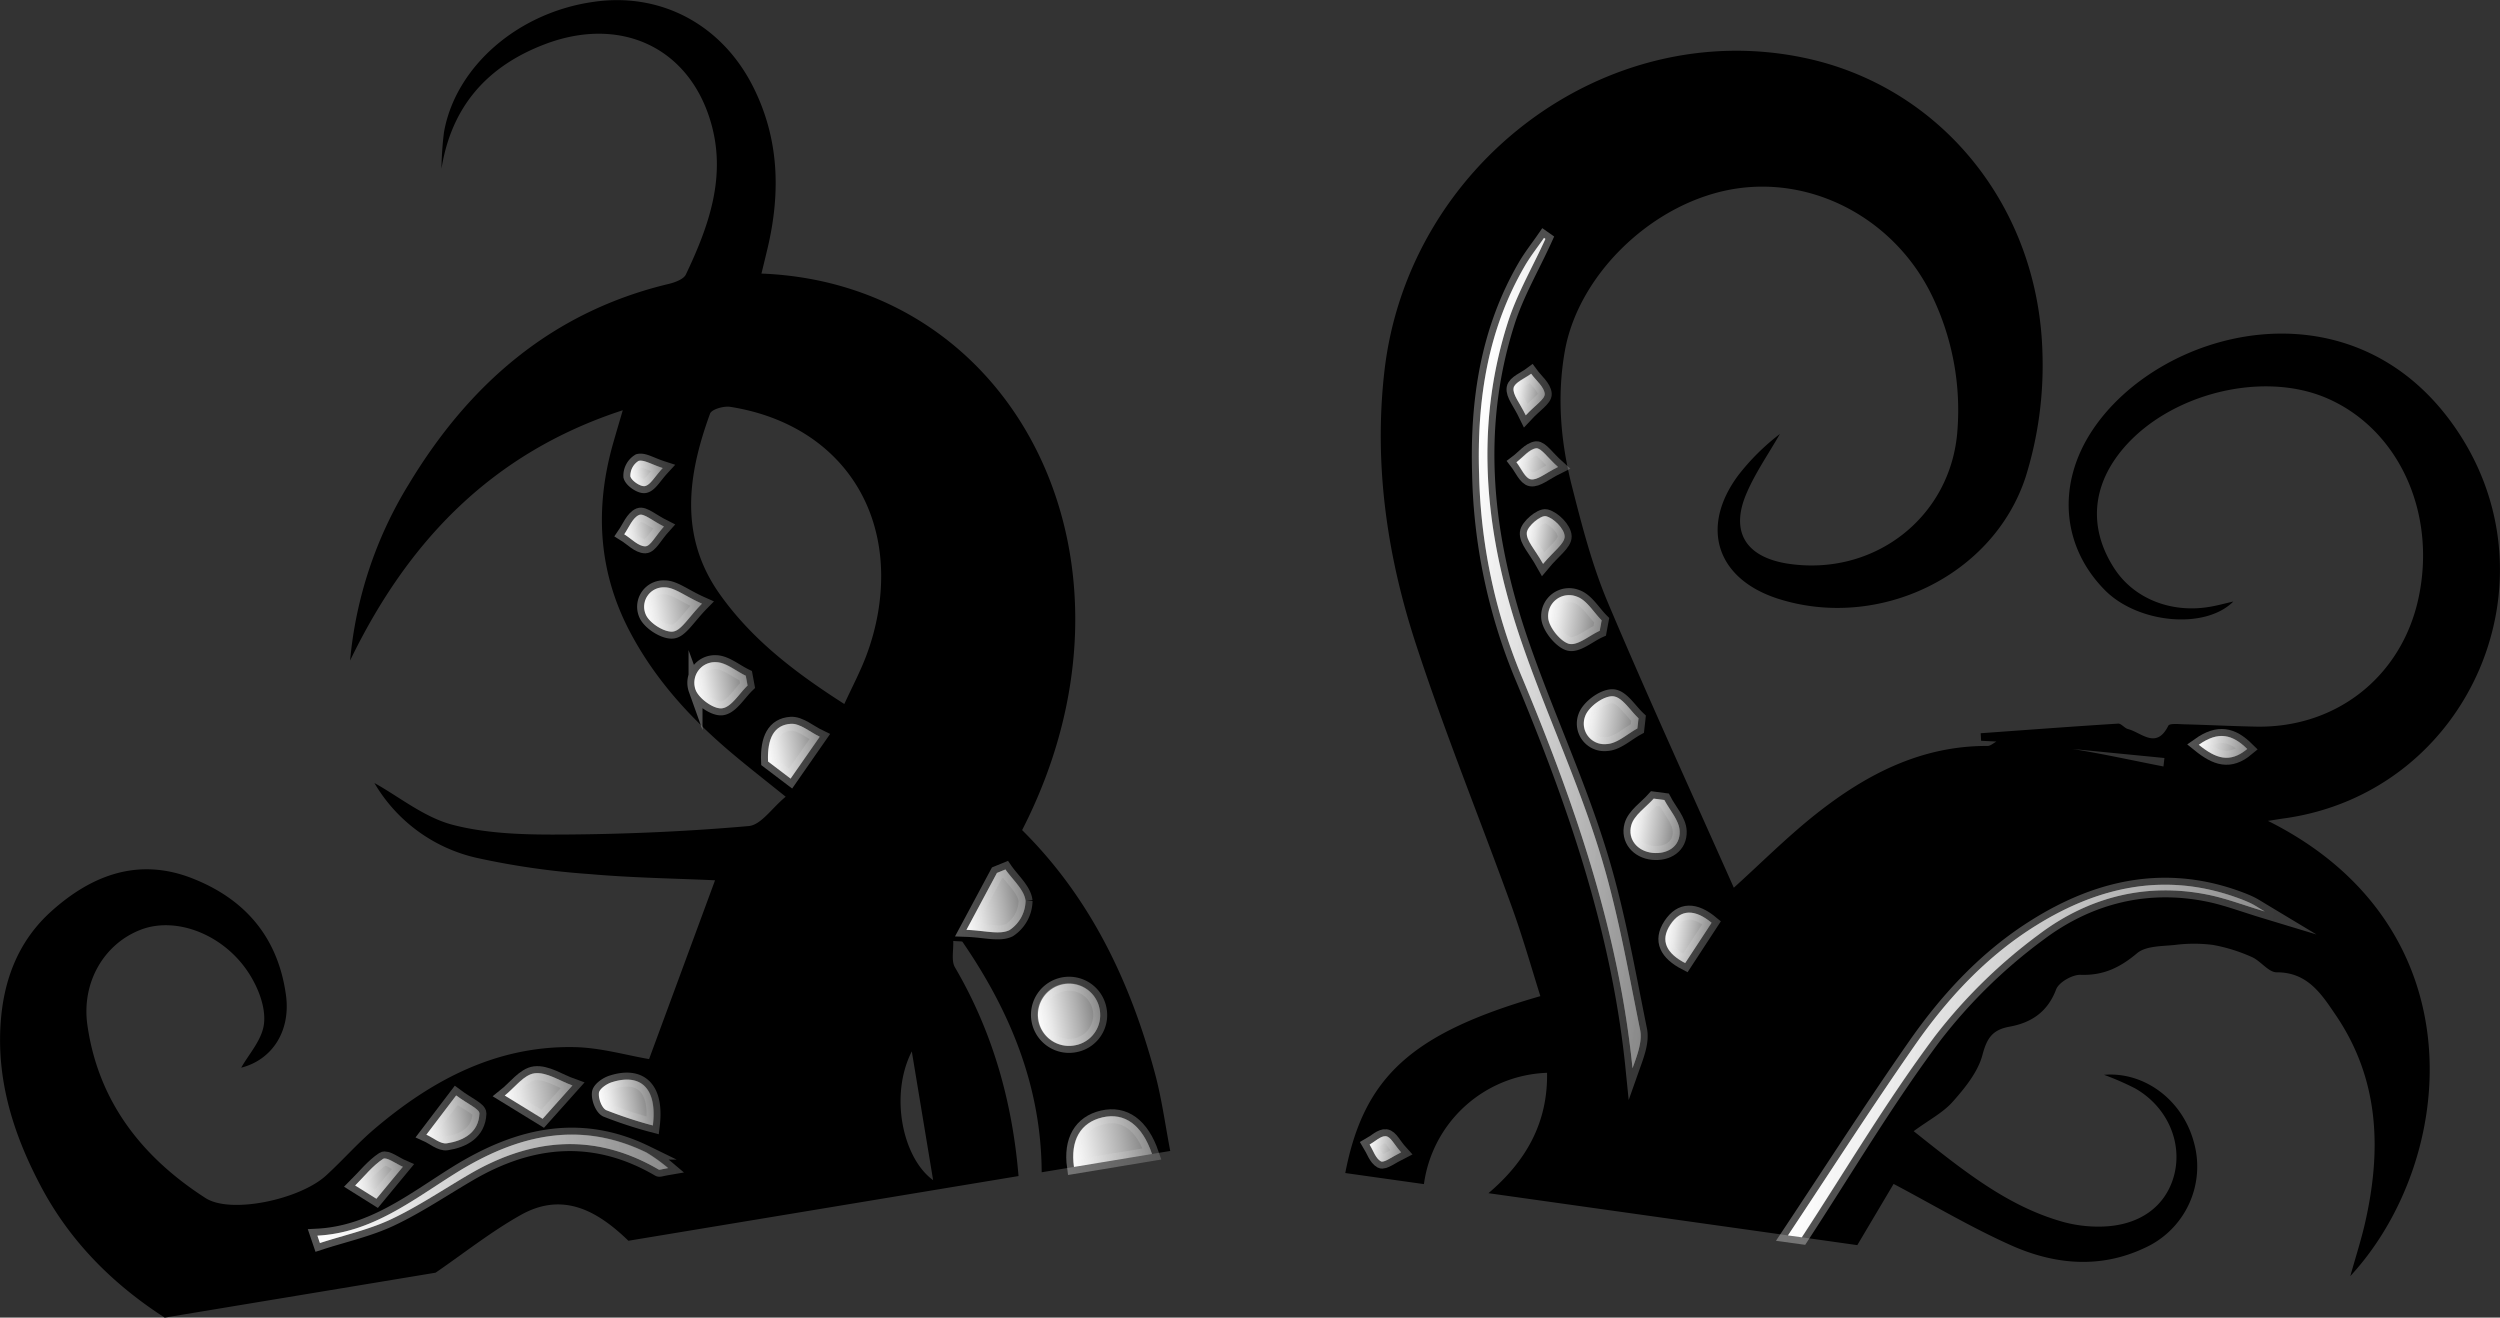 <svg xmlns="http://www.w3.org/2000/svg" xmlns:xlink="http://www.w3.org/1999/xlink" viewBox="0 0 537.07 283.06"><rect x="0" y="0" width="537.07" height="283.06" fill="#333333" stroke="none"/><defs><style>.cls-1,.cls-10,.cls-11,.cls-12,.cls-13,.cls-14,.cls-15,.cls-16,.cls-17,.cls-18,.cls-19,.cls-2,.cls-20,.cls-21,.cls-22,.cls-23,.cls-24,.cls-3,.cls-4,.cls-5,.cls-6,.cls-7,.cls-8,.cls-9{stroke-miterlimit:10;stroke-opacity:0.33;stroke-width:3px;}.cls-1{fill:url(#Dégradé_sans_nom_17);stroke:url(#Dégradé_sans_nom_8);}.cls-2{fill:url(#Dégradé_sans_nom_17-2);stroke:url(#Dégradé_sans_nom_8-2);}.cls-3{fill:url(#Dégradé_sans_nom_17-3);stroke:url(#Dégradé_sans_nom_8-3);}.cls-4{fill:url(#Dégradé_sans_nom_17-4);stroke:url(#Dégradé_sans_nom_8-4);}.cls-5{fill:url(#Dégradé_sans_nom_17-5);stroke:url(#Dégradé_sans_nom_8-5);}.cls-6{fill:url(#Dégradé_sans_nom_17-6);stroke:url(#Dégradé_sans_nom_8-6);}.cls-7{fill:url(#Dégradé_sans_nom_17-7);stroke:url(#Dégradé_sans_nom_8-7);}.cls-8{fill:url(#Dégradé_sans_nom_17-8);stroke:url(#Dégradé_sans_nom_8-8);}.cls-9{fill:url(#Dégradé_sans_nom_17-9);stroke:url(#Dégradé_sans_nom_8-9);}.cls-10{fill:url(#Dégradé_sans_nom_17-10);stroke:url(#Dégradé_sans_nom_8-10);}.cls-11{fill:url(#Dégradé_sans_nom_17-11);stroke:url(#Dégradé_sans_nom_8-11);}.cls-12{fill:url(#Dégradé_sans_nom_17-12);stroke:url(#Dégradé_sans_nom_8-12);}.cls-13{fill:url(#Dégradé_sans_nom_17-13);stroke:url(#Dégradé_sans_nom_8-13);}.cls-14{fill:url(#Dégradé_sans_nom_17-14);stroke:url(#Dégradé_sans_nom_8-14);}.cls-15{fill:url(#Dégradé_sans_nom_17-15);stroke:url(#Dégradé_sans_nom_8-15);}.cls-16{fill:url(#Dégradé_sans_nom_17-16);stroke:url(#Dégradé_sans_nom_8-16);}.cls-17{fill:url(#Dégradé_sans_nom_17-17);stroke:url(#Dégradé_sans_nom_8-17);}.cls-18{fill:url(#Dégradé_sans_nom_17-18);stroke:url(#Dégradé_sans_nom_8-18);}.cls-19{fill:url(#Dégradé_sans_nom_17-19);stroke:url(#Dégradé_sans_nom_8-19);}.cls-20{fill:url(#Dégradé_sans_nom_17-20);stroke:url(#Dégradé_sans_nom_8-20);}.cls-21{fill:url(#Dégradé_sans_nom_17-21);stroke:url(#Dégradé_sans_nom_8-21);}.cls-22{fill:url(#Dégradé_sans_nom_17-22);stroke:url(#Dégradé_sans_nom_8-22);}.cls-23{fill:url(#Dégradé_sans_nom_17-23);stroke:url(#Dégradé_sans_nom_8-23);}.cls-24{fill:url(#Dégradé_sans_nom_17-24);stroke:url(#Dégradé_sans_nom_8-24);}</style><linearGradient id="Dégradé_sans_nom_17" x1="403.73" y1="226.41" x2="495.46" y2="226.41" gradientTransform="translate(21.92 -57.85) rotate(8.02)" gradientUnits="userSpaceOnUse"><stop offset="0" stop-color="#fff"/><stop offset="0.21" stop-color="#e8e8e8"/><stop offset="0.64" stop-color="#afafaf"/><stop offset="1" stop-color="#7a7a7a"/></linearGradient><linearGradient id="Dégradé_sans_nom_8" x1="401.34" y1="226.41" x2="507.22" y2="226.41" gradientTransform="translate(21.92 -57.85) rotate(8.02)" gradientUnits="userSpaceOnUse"><stop offset="0" stop-color="#fff"/><stop offset="1" stop-color="#a6a6a6"/></linearGradient><linearGradient id="Dégradé_sans_nom_17-2" x1="313.59" y1="151.65" x2="366.55" y2="151.65" xlink:href="#Dégradé_sans_nom_17"/><linearGradient id="Dégradé_sans_nom_8-2" x1="312.09" y1="154.02" x2="368.05" y2="154.02" xlink:href="#Dégradé_sans_nom_8"/><linearGradient id="Dégradé_sans_nom_17-3" x1="358.08" y1="186.46" x2="368.68" y2="186.46" xlink:href="#Dégradé_sans_nom_17"/><linearGradient id="Dégradé_sans_nom_8-3" x1="356.58" y1="186.46" x2="370.18" y2="186.46" xlink:href="#Dégradé_sans_nom_8"/><linearGradient id="Dégradé_sans_nom_17-4" x1="344.95" y1="165.36" x2="356.51" y2="165.36" xlink:href="#Dégradé_sans_nom_17"/><linearGradient id="Dégradé_sans_nom_8-4" x1="343.45" y1="165.36" x2="358.03" y2="165.36" xlink:href="#Dégradé_sans_nom_8"/><linearGradient id="Dégradé_sans_nom_17-5" x1="334.12" y1="145.11" x2="345.68" y2="145.11" xlink:href="#Dégradé_sans_nom_17"/><linearGradient id="Dégradé_sans_nom_8-5" x1="332.62" y1="145.11" x2="347.21" y2="145.11" xlink:href="#Dégradé_sans_nom_8"/><linearGradient id="Dégradé_sans_nom_17-6" x1="368.73" y1="209.29" x2="378.12" y2="209.29" xlink:href="#Dégradé_sans_nom_17"/><linearGradient id="Dégradé_sans_nom_8-6" x1="367.23" y1="209.47" x2="380.05" y2="209.47" xlink:href="#Dégradé_sans_nom_8"/><linearGradient id="Dégradé_sans_nom_17-7" x1="327.13" y1="128.96" x2="335.33" y2="128.96" xlink:href="#Dégradé_sans_nom_17"/><linearGradient id="Dégradé_sans_nom_8-7" x1="325.63" y1="129.53" x2="336.83" y2="129.53" xlink:href="#Dégradé_sans_nom_8"/><linearGradient id="Dégradé_sans_nom_17-8" x1="319.98" y1="98.48" x2="326.8" y2="98.48" xlink:href="#Dégradé_sans_nom_17"/><linearGradient id="Dégradé_sans_nom_8-8" x1="318.48" y1="98.74" x2="328.3" y2="98.74" xlink:href="#Dégradé_sans_nom_8"/><linearGradient id="Dégradé_sans_nom_17-9" x1="322.81" y1="113.07" x2="331.79" y2="113.07" xlink:href="#Dégradé_sans_nom_17"/><linearGradient id="Dégradé_sans_nom_8-9" x1="320.67" y1="113.07" x2="334.47" y2="113.07" xlink:href="#Dégradé_sans_nom_8"/><linearGradient id="Dégradé_sans_nom_17-10" x1="476.42" y1="152.58" x2="486.86" y2="152.58" xlink:href="#Dégradé_sans_nom_17"/><linearGradient id="Dégradé_sans_nom_8-10" x1="473.94" y1="152.58" x2="489.08" y2="152.58" xlink:href="#Dégradé_sans_nom_8"/><linearGradient id="Dégradé_sans_nom_17-11" x1="311.97" y1="263.29" x2="318.91" y2="263.29" xlink:href="#Dégradé_sans_nom_17"/><linearGradient id="Dégradé_sans_nom_8-11" x1="309.82" y1="263.29" x2="321.4" y2="263.29" xlink:href="#Dégradé_sans_nom_8"/><linearGradient id="Dégradé_sans_nom_17-12" x1="208.58" y1="265.59" x2="225.58" y2="265.59" gradientTransform="translate(-19.25 18.07) rotate(-9.41)" xlink:href="#Dégradé_sans_nom_17"/><linearGradient id="Dégradé_sans_nom_8-12" x1="207.04" y1="265.59" x2="227.35" y2="265.59" gradientTransform="translate(-19.25 18.07) rotate(-9.41)" xlink:href="#Dégradé_sans_nom_8"/><linearGradient id="Dégradé_sans_nom_17-13" x1="206.08" y1="237.94" x2="219.56" y2="237.94" gradientTransform="translate(-19.25 18.07) rotate(-9.41)" xlink:href="#Dégradé_sans_nom_17"/><linearGradient id="Dégradé_sans_nom_8-13" x1="204.58" y1="237.94" x2="221.06" y2="237.94" gradientTransform="translate(-19.25 18.07) rotate(-9.41)" xlink:href="#Dégradé_sans_nom_8"/><linearGradient id="Dégradé_sans_nom_17-14" x1="45.82" y1="252.69" x2="122.51" y2="252.69" gradientTransform="translate(-19.25 18.07) rotate(-9.41)" xlink:href="#Dégradé_sans_nom_17"/><linearGradient id="Dégradé_sans_nom_8-14" x1="43.99" y1="252.79" x2="126.07" y2="252.79" gradientTransform="translate(-19.25 18.07) rotate(-9.41)" xlink:href="#Dégradé_sans_nom_8"/><linearGradient id="Dégradé_sans_nom_17-15" x1="194.16" y1="211.49" x2="207.71" y2="211.49" gradientTransform="translate(-19.25 18.07) rotate(-9.41)" xlink:href="#Dégradé_sans_nom_17"/><linearGradient id="Dégradé_sans_nom_8-15" x1="191.51" y1="211.38" x2="209.21" y2="211.38" gradientTransform="translate(-19.25 18.07) rotate(-9.41)" xlink:href="#Dégradé_sans_nom_8"/><linearGradient id="Dégradé_sans_nom_17-16" x1="90.46" y1="236.53" x2="105.16" y2="236.53" gradientTransform="translate(-19.25 18.07) rotate(-9.41)" xlink:href="#Dégradé_sans_nom_17"/><linearGradient id="Dégradé_sans_nom_8-16" x1="87.86" y1="236.76" x2="107.84" y2="236.76" gradientTransform="translate(-19.25 18.07) rotate(-9.41)" xlink:href="#Dégradé_sans_nom_8"/><linearGradient id="Dégradé_sans_nom_17-17" x1="157.94" y1="172.29" x2="169.77" y2="172.29" gradientTransform="translate(-19.25 18.07) rotate(-9.41)" xlink:href="#Dégradé_sans_nom_17"/><linearGradient id="Dégradé_sans_nom_8-17" x1="156.37" y1="172.63" x2="172.07" y2="172.63" gradientTransform="translate(-19.25 18.07) rotate(-9.41)" xlink:href="#Dégradé_sans_nom_8"/><linearGradient id="Dégradé_sans_nom_17-18" x1="145.06" y1="155.75" x2="156.3" y2="155.75" gradientTransform="translate(-19.25 18.07) rotate(-9.41)" xlink:href="#Dégradé_sans_nom_17"/><linearGradient id="Dégradé_sans_nom_8-18" x1="143.56" y1="155.75" x2="157.82" y2="155.75" gradientTransform="translate(-19.25 18.07) rotate(-9.41)" xlink:href="#Dégradé_sans_nom_8"/><linearGradient id="Dégradé_sans_nom_17-19" x1="110.42" y1="241.4" x2="121.53" y2="241.4" gradientTransform="translate(-19.25 18.07) rotate(-9.41)" xlink:href="#Dégradé_sans_nom_17"/><linearGradient id="Dégradé_sans_nom_8-19" x1="108.92" y1="241.73" x2="123.03" y2="241.73" gradientTransform="translate(-19.25 18.07) rotate(-9.41)" xlink:href="#Dégradé_sans_nom_8"/><linearGradient id="Dégradé_sans_nom_17-20" x1="137.11" y1="137.93" x2="149.52" y2="137.93" gradientTransform="translate(-19.25 18.07) rotate(-9.41)" xlink:href="#Dégradé_sans_nom_17"/><linearGradient id="Dégradé_sans_nom_8-20" x1="135.61" y1="137.93" x2="152.13" y2="137.93" gradientTransform="translate(-19.25 18.07) rotate(-9.41)" xlink:href="#Dégradé_sans_nom_8"/><linearGradient id="Dégradé_sans_nom_17-21" x1="72.43" y1="238.41" x2="84.45" y2="238.41" gradientTransform="translate(-19.25 18.07) rotate(-9.41)" xlink:href="#Dégradé_sans_nom_17"/><linearGradient id="Dégradé_sans_nom_8-21" x1="70.03" y1="238.11" x2="85.95" y2="238.11" gradientTransform="translate(-19.25 18.07) rotate(-9.41)" xlink:href="#Dégradé_sans_nom_8"/><linearGradient id="Dégradé_sans_nom_17-22" x1="55.6" y1="248.47" x2="66.34" y2="248.47" gradientTransform="translate(-19.25 18.07) rotate(-9.41)" xlink:href="#Dégradé_sans_nom_17"/><linearGradient id="Dégradé_sans_nom_8-22" x1="53.19" y1="248.72" x2="68.83" y2="248.72" gradientTransform="translate(-19.25 18.07) rotate(-9.41)" xlink:href="#Dégradé_sans_nom_8"/><linearGradient id="Dégradé_sans_nom_17-23" x1="135.5" y1="120.33" x2="144.17" y2="120.33" gradientTransform="translate(-19.25 18.07) rotate(-9.41)" xlink:href="#Dégradé_sans_nom_17"/><linearGradient id="Dégradé_sans_nom_8-23" x1="133.32" y1="120.33" x2="146.63" y2="120.33" gradientTransform="translate(-19.25 18.07) rotate(-9.41)" xlink:href="#Dégradé_sans_nom_8"/><linearGradient id="Dégradé_sans_nom_17-24" x1="138.81" y1="108.22" x2="145.96" y2="108.22" gradientTransform="translate(-19.25 18.07) rotate(-9.41)" xlink:href="#Dégradé_sans_nom_17"/><linearGradient id="Dégradé_sans_nom_8-24" x1="137.31" y1="108.22" x2="148.73" y2="108.22" gradientTransform="translate(-19.25 18.07) rotate(-9.41)" xlink:href="#Dégradé_sans_nom_8"/></defs><title>Fichier 11</title><g id="Calque_2" data-name="Calque 2"><g id="Calque_1-2" data-name="Calque 1"><path d="M289,252C293,231.4,303.12,222,330.91,214c-2-6.42-3.86-12.91-6.15-19.23-6.91-19.09-14.59-37.91-20.84-57.2-6-18.64-8.75-37.94-6.53-57.65,5-44.53,47.43-76.38,90-67.54C416.79,18.44,438,44.22,438.78,76a80.29,80.29,0,0,1-3.62,26.48c-7,21.38-31.68,33-53.13,26.16-13.25-4.23-16.92-15.35-8.59-26.55a48.65,48.65,0,0,1,8.93-8.86c-2.43,4.26-5.29,8.34-7.2,12.83-3.48,8.17-.14,13.55,8.72,15,18.62,2.94,35.28-9.91,36.62-28.59a56.52,56.52,0,0,0-5.33-28.67c-7.77-16.34-25-25.79-42-23.31-17.62,2.57-34,18.1-37,34.87-1.76,9.88-.9,19.63,1.54,29.2,2.13,8.38,4.31,16.85,7.65,24.78,8.72,20.66,18.08,41.05,27.1,61.37,5.85-5.29,11.46-10.92,17.64-15.82,10.76-8.52,22.61-14.7,36.87-14.64.65,0,1.31-.64,2-1,5.27.51,10.57.77,15.79,1.58,6.7,1.05,13.33,2.53,20,3.83l.21-1.82L429,159.31l-3.4-.17-.09-1.62c9.85-.71,19.71-1.45,29.56-2.07.67,0,1.35,1,2.11,1.18,2.91.77,6.07,4.44,8.64-.73.26-.53,2.19-.34,3.34-.3,5.16.13,10.32.4,15.48.5,17.29.34,31.33-10.79,34.93-27.64,3.91-18.25-4.21-36.1-19.49-42.83-14.82-6.54-36.47-.38-45.7,13-5.12,7.43-5.2,15.67-.21,23.42,4.27,6.63,12.46,9.85,21,8.23,1.43-.26,2.84-.65,4.62-1.06-6.13,6.12-20.53,4.68-27.57-2.41-9.32-9.4-10.38-22.77-2.76-34.31,14.32-21.67,54.58-32.45,77-2,24.34,33.05,4.45,80-36.17,85.37-.91.13-1.82.29-3.07.48,45.58,22.75,40.59,73,17.69,97.8,1.21-4.29,2.29-7.66,3.09-11.08,3.67-15.82,3.24-31.16-6.27-45.08-3-4.42-6-9.14-12.65-9.11-1.76,0-3.42-2.46-5.34-3.29a36.07,36.07,0,0,0-8.31-2.59,32.07,32.07,0,0,0-8.19,0c-2.79.29-6.25.19-8.14,1.78-3.67,3.09-7.24,4.81-12.12,4.64-1.78-.06-4.68,1.59-5.27,3.14-1.83,4.85-5.35,7.16-10,8-3.69.67-4.87,2.46-5.83,6.09s-3.74,7.06-6.35,10c-2.08,2.37-5.09,3.91-8.42,6.36,10.72,8.51,20.12,16.14,32.13,19.5a28.75,28.75,0,0,0,7.9,1c8.32-.07,14.14-4.23,15.93-11.07,1.84-7.07-1.53-14.74-8.4-18.63A59.14,59.14,0,0,0,452,230.9c8.6-.72,16.77,5.32,19.25,14.29a19.19,19.19,0,0,1-10.54,22.91c-9.56,4.51-19.33,3.58-28.58-.53-8.6-3.83-16.74-8.69-25.33-13.23L399,267.49l-11.88-1.68c9.45-14.45,18.26-29.38,28.58-43.18A112.52,112.52,0,0,1,438,200.77c10.68-8.07,23.27-11.35,36.82-8.46,3.63.78,7.13,2.11,11.75,3.51-1.53-.92-2.08-1.29-2.67-1.59s-1.2-.57-1.81-.82c-15.9-6.29-30.7-3.29-44.74,5.46-10.48,6.53-18.81,15.41-25.79,25.44-9.4,13.51-18.31,27.37-27.43,41.09l-64.37-9.07c8-6.78,12.78-15.08,12.59-25.86a27.68,27.68,0,0,0-26.45,23.91ZM332,51.32l-.3-.24c-1.38,2-2.9,3.9-4.11,6-8.07,13.86-10.32,29-9.84,44.77a120,120,0,0,0,8.89,42.83c11.42,27.28,21.07,55,24.07,84.79,1-2.74,2.15-5.68,1.63-8.27-2.65-13-4.94-26.23-8.9-38.88-4.67-14.9-11.31-29.17-16.42-44-7.84-22.66-10.54-45.79-3.08-69.13C326,63,329.32,57.27,332,51.32Zm25.51,120.54-2.28-.3c-1.68,1.89-4.22,3.54-4.82,5.72-.84,3.05,1.33,5.56,4.57,5.94s6-1.42,5.83-4.67C360.76,176.27,358.72,174.09,357.55,171.86Zm-5.79-15.37c.08-.72.17-1.44.25-2.16-1.85-1.7-3.67-4.67-5.57-4.73s-5.18,2.28-5.89,4.27a4.42,4.42,0,0,0,4.62,6C347.41,159.75,349.57,157.68,351.76,156.49Zm-8.09-21,.42-2.25c-1.76-1.76-3.23-4.37-5.34-5.09a4.5,4.5,0,0,0-6.16,4.41c.06,2.06,2.48,5.16,4.44,5.72S341.43,136.55,343.67,135.51Zm24,62.72c-3.56-2.93-6.66-2.93-8.87.44s-.74,6.18,3.2,8.23C363.87,204.09,365.64,201.39,367.7,198.23Zm-36.2-77.08c2.31-2.78,4.72-4.41,4.65-5.94s-2.32-3.89-4-4.31c-1.11-.27-4,2.13-4.13,3.52C327.85,116.11,329.74,118,331.5,121.15Zm-3.72-31.92c2.08-2.24,4.16-3.5,4.08-4.61-.11-1.5-1.87-2.89-2.92-4.33-1.33,1-3.57,1.87-3.77,3.07C324.93,84.77,326.45,86.48,327.78,89.23Zm6.93,11.09c-2.3-2.06-3.59-4.08-4.67-4-1.5.15-2.84,1.89-4.26,3,1,1.31,1.9,3.48,3.1,3.68C330.27,103.21,331.94,101.69,334.71,100.32ZM472.36,160c3.7,3,6.69,4,10.41.9C479.58,157.76,476.59,157,472.36,160ZM301,247.55c-1.48-1.67-2.27-3.33-3.25-3.46s-2.34,1.13-3.52,1.79c.77,1.26,1.29,3,2.42,3.61C297.29,249.86,298.92,248.52,301,247.55Z"/><path class="cls-1" d="M384.1,265.4c9.12-13.72,18-27.58,27.43-41.09,7-10,15.31-18.91,25.79-25.44,14-8.75,28.84-11.75,44.74-5.46.61.25,1.22.51,1.81.82s1.14.67,2.67,1.59c-4.62-1.4-8.12-2.73-11.75-3.51-13.55-2.89-26.14.39-36.82,8.46a112.52,112.52,0,0,0-22.32,21.86c-10.32,13.8-19.13,28.73-28.58,43.18Z"/><path class="cls-2" d="M332,51.32c-2.72,6-6.08,11.71-8.06,17.9-7.46,23.34-4.76,46.47,3.08,69.13,5.11,14.78,11.75,29.05,16.42,44,4,12.65,6.25,25.85,8.9,38.88.52,2.59-.66,5.53-1.63,8.27-3-29.8-12.65-57.51-24.07-84.79a120,120,0,0,1-8.89-42.83c-.48-15.73,1.77-30.91,9.84-44.77,1.21-2.08,2.73-4,4.11-6Z"/><path class="cls-3" d="M357.55,171.86c1.17,2.23,3.21,4.41,3.3,6.69.14,3.25-2.61,5-5.83,4.67s-5.41-2.89-4.57-5.94c.6-2.18,3.14-3.83,4.82-5.72Z"/><path class="cls-4" d="M351.76,156.49c-2.19,1.19-4.35,3.26-6.59,3.35a4.42,4.42,0,0,1-4.62-6c.71-2,3.89-4.33,5.89-4.27s3.72,3,5.57,4.73C351.93,155.05,351.84,155.77,351.76,156.49Z"/><path class="cls-5" d="M343.67,135.51c-2.24,1-4.83,3.3-6.64,2.79s-4.38-3.66-4.44-5.72a4.5,4.5,0,0,1,6.16-4.41c2.11.72,3.58,3.33,5.34,5.09Z"/><path class="cls-6" d="M367.7,198.23c-2.06,3.16-3.83,5.86-5.67,8.67-3.94-2.05-5.48-4.77-3.2-8.23S364.14,195.3,367.7,198.23Z"/><path class="cls-7" d="M331.5,121.15c-1.76-3.16-3.65-5-3.49-6.73.13-1.39,3-3.79,4.13-3.52,1.69.42,3.95,2.73,4,4.31S333.81,118.37,331.5,121.15Z"/><path class="cls-8" d="M327.78,89.23c-1.33-2.75-2.85-4.46-2.61-5.87.2-1.2,2.44-2.06,3.77-3.07,1.05,1.44,2.81,2.83,2.92,4.33C331.94,85.73,329.86,87,327.78,89.23Z"/><path class="cls-9" d="M334.71,100.32c-2.77,1.37-4.44,2.89-5.83,2.66-1.2-.2-2.08-2.37-3.1-3.68,1.42-1.06,2.76-2.8,4.26-3C331.12,96.24,332.41,98.26,334.71,100.32Z"/><path class="cls-10" d="M472.36,160c4.23-3,7.22-2.24,10.41.9C479.05,164,476.06,163,472.36,160Z"/><path class="cls-11" d="M301,247.55c-2,1-3.67,2.31-4.35,1.94-1.13-.62-1.65-2.35-2.42-3.61,1.18-.66,2.44-1.93,3.52-1.79S299.48,245.88,301,247.55Z"/><path d="M35.38,283.06C24.16,275.82,15,266.64,8.73,254.75,2.71,243.35-1,231.4.26,218.32c.86-8.76,4.09-16.52,10.7-22.49,8.75-7.89,18.82-11.66,30.34-7.14s18.49,12.85,20.15,25.22c1,7.8-3.14,13.81-9.63,15.46,1.56-2.83,4.53-6,4.9-9.51s-1.22-7.57-3.16-10.63c-5.38-8.48-15.63-12.38-23.19-9.55-8,3-12.92,11.37-11.59,20.58,2.36,16.46,11.8,28.39,25.38,37.12,5.42,3.49,20.24.3,25.86-4.82,3.57-3.25,6.76-6.93,10.44-10.05,12.37-10.51,26.2-17.87,42.9-17.56,5.71.11,11.4,1.79,16.08,2.57l14.17-38.41c-8.44-.39-17.7-.52-26.9-1.33a166.88,166.88,0,0,1-24.14-3.45,34.19,34.19,0,0,1-22.14-16.12c5.3,2.93,10.72,7.41,16.88,9,7.75,2,16.1,2.13,24.19,2.07,13.12-.09,26.27-.67,39.34-1.82,2.68-.24,5-3.9,7.95-6.3-4.48-3.61-8.12-6.44-11.64-9.42-8.72-7.36-16.35-15.68-21.73-25.84-6.91-13-7.7-26.66-3.69-40.71.59-2.07,1.2-4.12,2.06-7.06-28.24,9.21-46.26,28.3-58.58,53.77A87.41,87.41,0,0,1,87.83,104c13-21.56,30.77-37,55.8-43,1.35-.32,3.2-1,3.7-2,5-10.52,8.89-21.36,5.24-33.2C147.72,10,133.1,3.37,117,9.52c-12.33,4.71-20,13.31-22.16,26.73a70.55,70.55,0,0,1,.54-7.85c2.5-14.1,15.87-25.71,32.12-28C141.93-1.71,155,5.26,161.72,18.5c5.64,11.11,6,22.68,3.24,34.56-.45,1.89-.91,3.78-1.38,5.71,55.36,2.19,85.24,62.55,56,119.56,14.67,14.54,23.25,32.56,28.55,52.31,1.46,5.44,2.2,11.07,3.27,16.62l-3.94.65c-2.13-6.27-5.81-9-10.64-7.87s-6.93,4.93-6.13,10.65l-6.91,1.15c-.08-18.42-6.75-34.57-17-49.49-.11-.17-.6-.08-2-.21.09,2-.46,4.25.37,5.67,8.13,13.89,12.33,28.92,13.66,44.84L135,266.55c-6.63-6.42-14.06-10.64-23.14-5.53-6.4,3.6-12.22,8.23-18.29,12.39Zm146-131.82c1.78-3.85,3.49-7.08,4.76-10.48a50.63,50.63,0,0,0,2.48-9.12c3.87-22.71-9-40.64-31.75-44.24-1.38-.22-4,.53-4.33,1.46-4.84,13.28-6.74,26.5,2.24,39C161.69,137.52,170.89,144.53,181.38,151.24Zm54.85,65.55a6.74,6.74,0,1,0-5.26,7.77A6.6,6.6,0,0,0,236.23,216.79Zm-168,48.66.56,1.56c5.1-1.66,10.44-2.83,15.26-5.09,5.84-2.75,11.25-6.42,16.84-9.68,13.38-7.8,26.92-9,40.69-1,.18.1.53-.07,2-.32a36.63,36.63,0,0,0-4.62-3.33c-14.6-7.13-28.08-3.67-41.08,4.45C88.57,257.85,79.87,264.84,68.18,265.45Zm127.65-39.58c-4.87,9.54-1.89,23,4.58,27.66ZM216,186.78l-1.83.75-6.55,12.23c4,.14,7.09,1.11,9.24.06a7.7,7.7,0,0,0,3.46-6.29C220.09,191.15,217.58,189,216,186.78Zm-99.46,53.57c2.67-3,4.54-5.08,6.4-7.17-2.72-1-5.56-2.94-8.12-2.62-2.3.29-4.29,3.09-6.42,4.78ZM165,163.59l4.84,3.71,6.26-9c-2.08-1-4.21-2.9-6.21-2.77C166.21,155.74,164.76,158.69,165,163.59Zm-4.37-16.31-.39-2.13c-2.16-1-4.33-3-6.48-2.92a4.43,4.43,0,0,0-4.3,5.92c.68,1.89,3.88,4.23,5.68,4C157.1,151.94,158.78,149,160.59,147.28Zm-20.35,94.5c1-8.05-2.66-11.24-8.72-9.3-1.13.36-2.72,1.43-2.82,2.32-.14,1.2.63,3.27,1.58,3.7A90.23,90.23,0,0,0,140.24,241.78ZM150.8,129.69c-3.77-1.74-5.91-3.54-8-3.52a4.17,4.17,0,0,0-4,5.85c.75,1.82,3.89,3.82,5.77,3.66S147.86,132.65,150.8,129.69ZM98,235.33l-6.42,8.43c1.47.66,3.06,2.07,4.4,1.86,3.57-.55,6.86-2.28,7-6.42C103,238.24,100.47,237.18,98,235.33Zm-17.12,22.2,5.68-6.87C85.09,250,83,248.47,82.3,249c-2.27,1.49-4,3.75-6,5.72Zm61.77-144.41c-2.47-1.24-4.32-2.91-5.31-2.5-1.4.58-2.16,2.7-3.2,4.16,1.51.94,3,2.6,4.53,2.59C139.74,117.36,140.82,115.15,142.63,113.12Zm-.26-12.57c-2.47-.8-4-1.82-5.17-1.51a3.76,3.76,0,0,0-1.78,3.3c.27,1,2.26,2.3,3.16,2.08C139.76,104.13,140.6,102.47,142.37,100.55Z"/><path class="cls-12" d="M230.72,250.69c-.8-5.72,1.41-9.55,6.13-10.65s8.51,1.6,10.64,7.87Z"/><path class="cls-13" d="M236.23,216.79a6.6,6.6,0,0,1-5.26,7.77,6.68,6.68,0,1,1,5.26-7.77Z"/><path class="cls-14" d="M68.18,265.45c11.69-.61,20.39-7.6,29.63-13.38,13-8.12,26.48-11.58,41.08-4.45a36.63,36.63,0,0,1,4.62,3.33c-1.45.25-1.8.42-2,.32-13.77-8.05-27.31-6.83-40.69,1-5.59,3.26-11,6.93-16.84,9.68-4.82,2.26-10.16,3.43-15.26,5.09Z"/><path class="cls-15" d="M216,186.78c1.54,2.24,4.05,4.37,4.32,6.75a7.7,7.7,0,0,1-3.46,6.29c-2.15,1.05-5.29.08-9.24-.06l6.55-12.23Z"/><path class="cls-16" d="M116.58,240.35l-8.14-5c2.13-1.69,4.12-4.49,6.42-4.78,2.56-.32,5.4,1.65,8.12,2.62C121.12,235.27,119.25,237.37,116.58,240.35Z"/><path class="cls-17" d="M165,163.59c-.2-4.9,1.25-7.85,4.89-8.1,2-.13,4.13,1.78,6.21,2.77l-6.26,9Z"/><path class="cls-18" d="M160.59,147.28c-1.81,1.75-3.49,4.66-5.49,4.89-1.8.21-5-2.13-5.68-4a4.43,4.43,0,0,1,4.3-5.92c2.15,0,4.32,1.88,6.48,2.92Z"/><path class="cls-19" d="M140.24,241.78a90.23,90.23,0,0,1-10-3.28c-.95-.43-1.72-2.5-1.58-3.7.1-.89,1.69-2,2.82-2.32C137.58,230.54,141.22,233.73,140.24,241.78Z"/><path class="cls-20" d="M150.8,129.69c-2.94,3-4.5,5.83-6.3,6s-5-1.84-5.77-3.66a4.17,4.17,0,0,1,4-5.85C144.89,126.15,147,128,150.8,129.69Z"/><path class="cls-21" d="M98,235.33c2.49,1.85,5,2.91,5,3.87-.16,4.14-3.45,5.87-7,6.42-1.34.21-2.93-1.2-4.4-1.86Z"/><path class="cls-22" d="M80.86,257.53l-4.56-2.86c2-2,3.73-4.23,6-5.72.73-.48,2.79,1.08,4.24,1.71Z"/><path class="cls-23" d="M142.63,113.12c-1.81,2-2.89,4.24-4,4.25-1.5,0-3-1.65-4.53-2.59,1-1.46,1.8-3.58,3.2-4.16C138.31,110.21,140.16,111.88,142.63,113.12Z"/><path class="cls-24" d="M142.37,100.55c-1.77,1.92-2.61,3.58-3.79,3.87-.9.22-2.89-1.1-3.16-2.08A3.76,3.76,0,0,1,137.2,99C138.37,98.73,139.9,99.75,142.37,100.55Z"/></g></g></svg>
